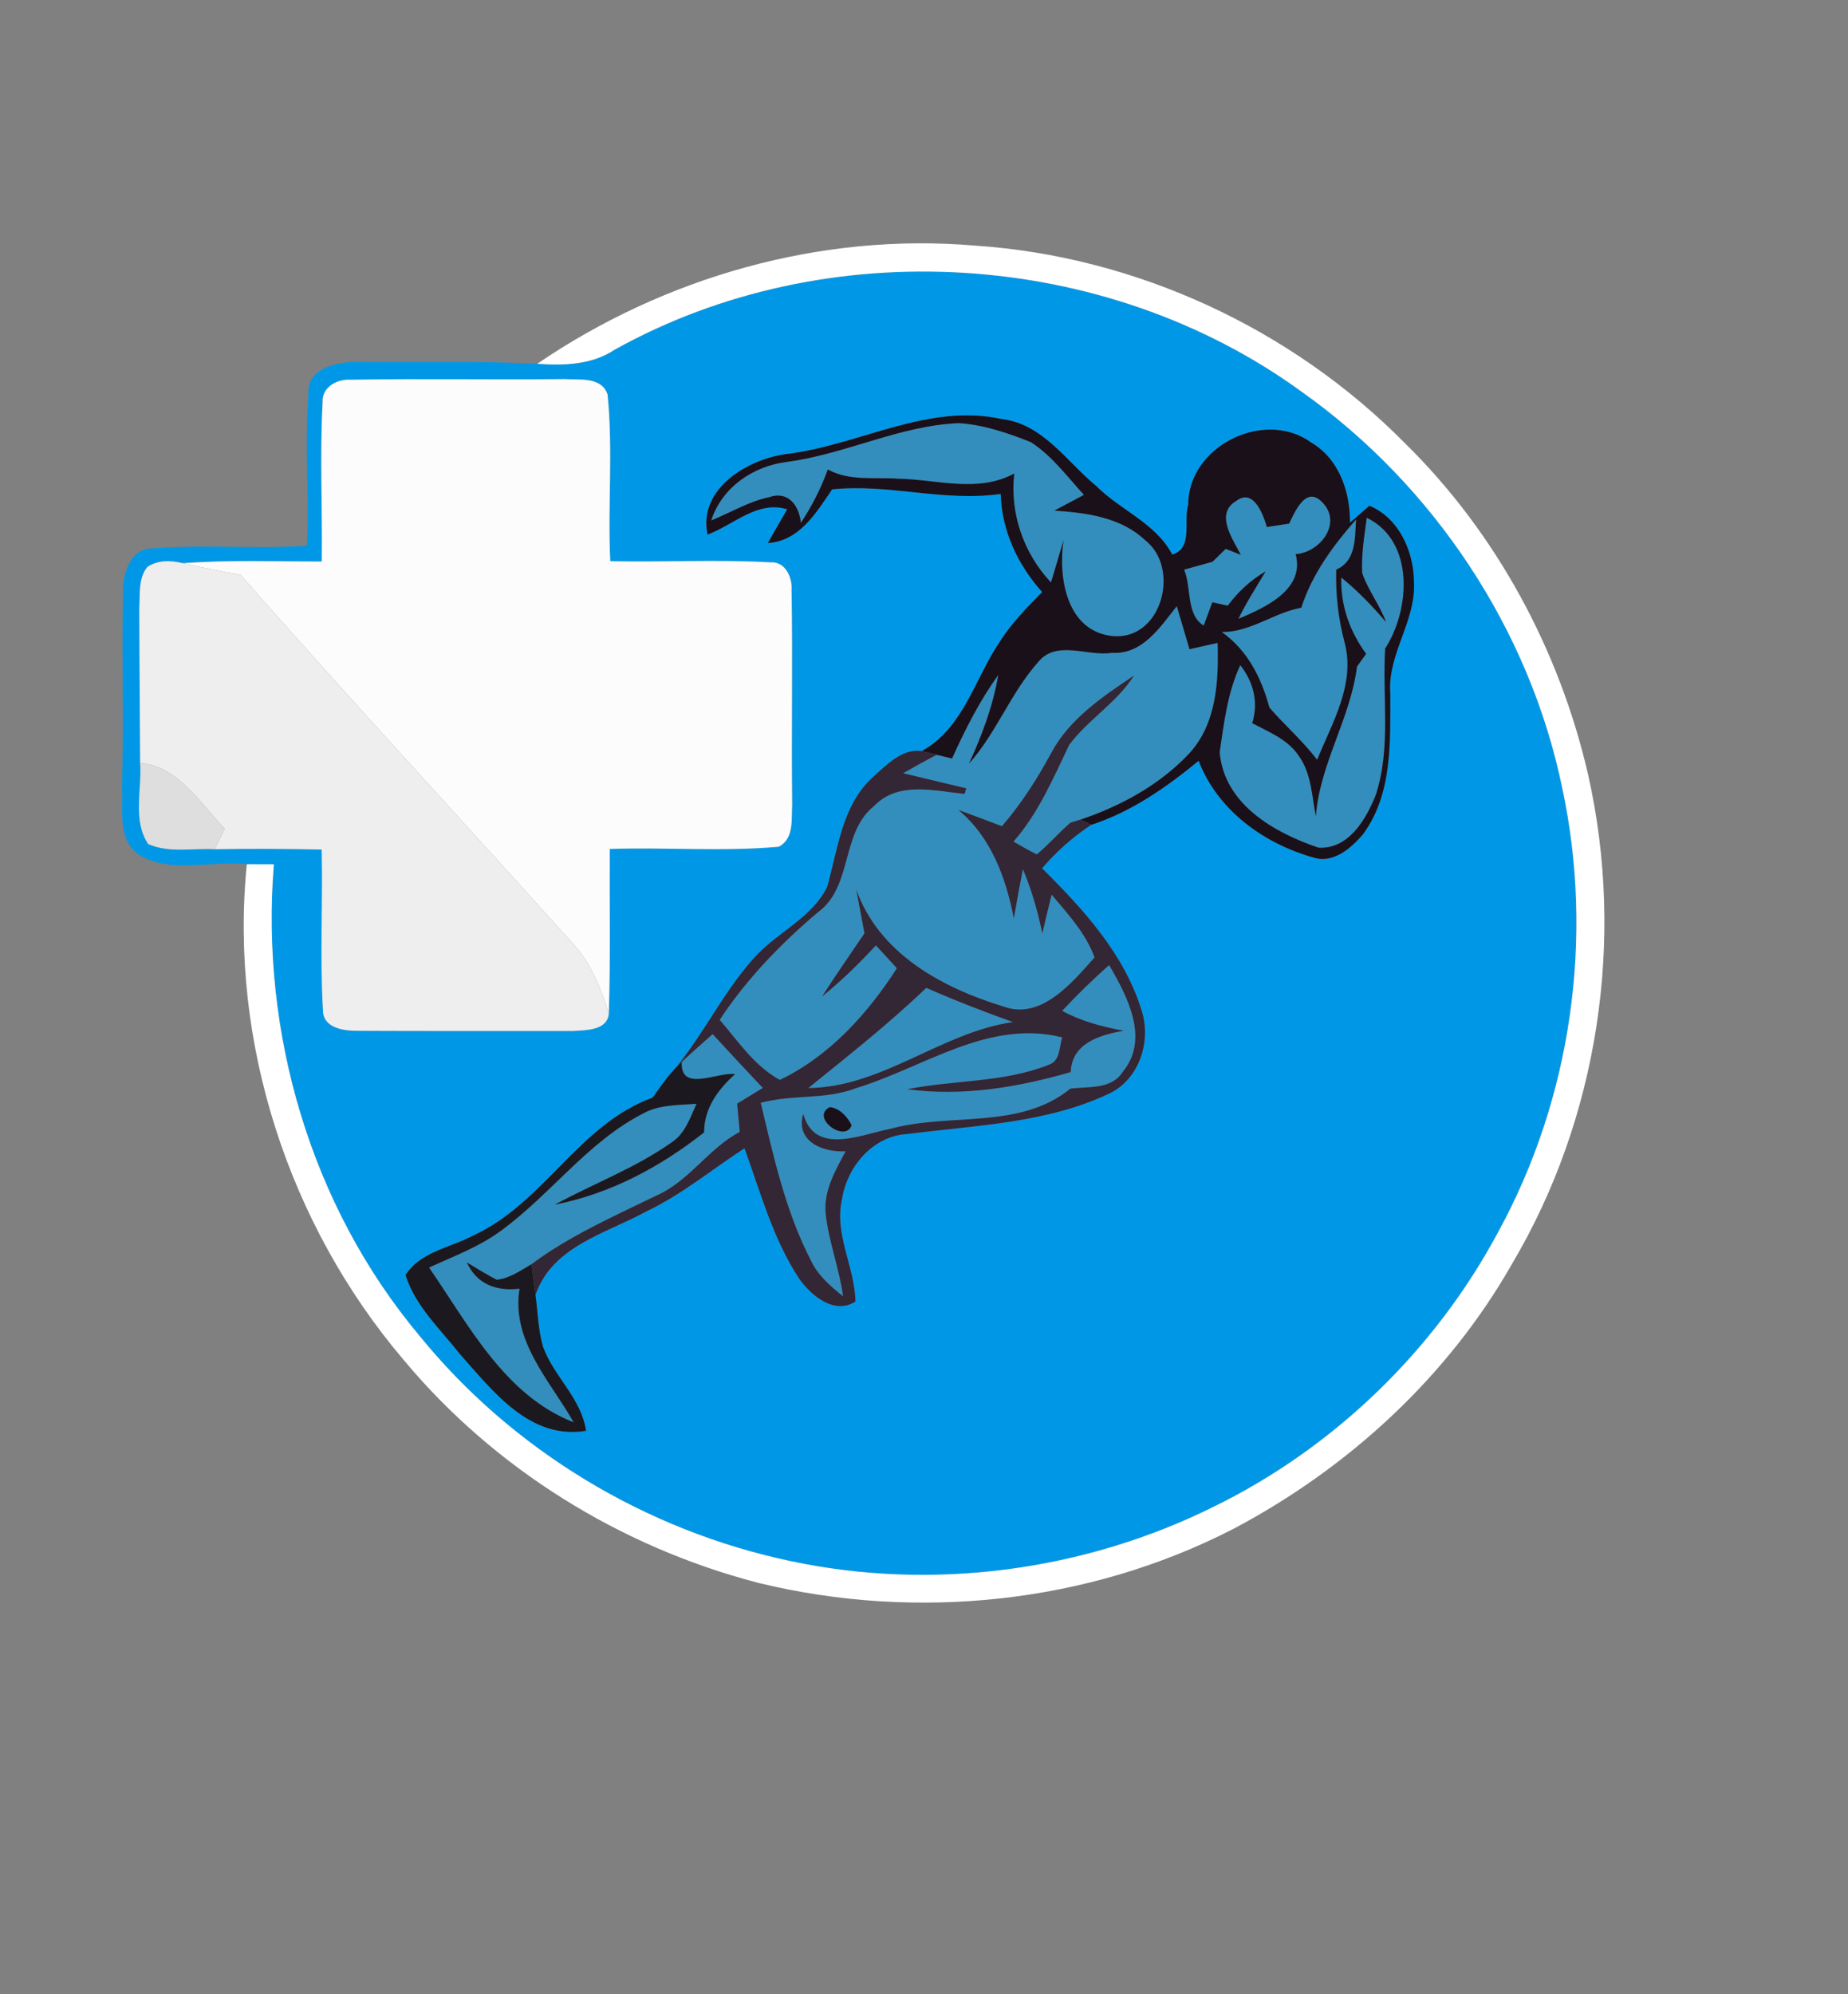 <svg xmlns="http://www.w3.org/2000/svg" xmlns:xlink="http://www.w3.org/1999/xlink" width="100%" height="100%" version="1.1" viewBox="0 0 900 971" xml:space="preserve" style="fill-rule:evenodd;clip-rule:evenodd;stroke-linejoin:round;stroke-miterlimit:2"><rect x="0" y="0" width="900" height="971" fill="#808080" stroke="none"/><g id="_-35bd99ff"><path d="M299.375,170.25c103.292,-57.5 238.833,-49.083 334.458,20.417c64.334,45.583 111.042,115.666 127,193c15.625,72.791 4.542,151.083 -31.291,216.416c-30.792,57.459 -79.875,104.917 -138.459,133.584c-63.166,31.333 -136.833,41.166 -205.916,26.5c-70.5,-14.792 -135.709,-54 -181.125,-110.042c-52.834,-63.208 -77.292,-147.542 -70.667,-229.292c-3.292,0 -9.875,-0.041 -13.167,-0.041c-17.333,-1.959 -37.541,5.041 -52.875,-4.834c-10.375,-7.625 -7.291,-21.666 -7.916,-32.708c0.833,-32 -0.209,-64 0.5,-95.958c0.041,-8.875 4.166,-20.959 15,-20.292c24.833,-2 49.75,0.417 74.625,-1.292c1.041,-24.666 -1.209,-49.416 0.666,-74.083c-0.75,-12.792 14.875,-15.667 24.709,-15.375c28.916,0.208 57.875,-0.5 86.75,0.875c12.958,0.917 26.5,0.583 37.708,-6.875m-142.25,25.5c-1.417,25.833 -0.083,51.792 -0.417,77.667c-22.541,-0 -45.125,-0.875 -67.666,0.833c-5.792,-1.458 -12.084,-1.625 -17.25,1.792c-4.542,5.541 -3.5,13.166 -3.959,19.833c0.042,25.167 0.292,50.375 0.417,75.542c0.958,12.958 -3.833,28.166 3.958,39.583c10.042,4.458 21.709,1.917 32.417,2.5c17.333,-0.292 34.708,-0.208 52.042,0.167c0.625,26 -0.959,52.083 0.625,78.041c-0.125,9.209 10.791,10.334 17.666,10.209c34.75,0.166 69.542,0.041 104.292,0.083c6.25,-0.417 16.542,-0.25 17.25,-8.5c0.875,-26.708 0.292,-53.417 0.458,-80.125c27.375,-0.917 54.917,1.375 82.25,-1.083c7.667,-3.875 6.125,-13.542 6.584,-20.584c-0.417,-34.833 0.291,-69.666 -0.292,-104.5c0.375,-6.125 -3.042,-13.916 -10.333,-13.375c-25.959,-1.5 -51.959,0 -77.959,-0.583c-1.291,-27.042 1.417,-54.292 -1.333,-81.208c-2.958,-8.709 -13.667,-6.959 -20.792,-7.459c-34.833,0.417 -69.666,-0.333 -104.5,0.334c-6.333,-0.459 -13.875,3.583 -13.458,10.833m226.417,25.25c-19.125,2.292 -43.75,16.958 -38.959,39.292c12.709,-4.667 24.25,-16.75 38.792,-12.292c-3.208,5.458 -6.333,10.917 -9.417,16.417c15.334,-0.959 23.584,-14.75 31.292,-26.125c27.5,-2.917 54.583,6.25 82.083,2.208c0.542,18 8.334,34.5 20.209,47.792c-7.417,7.458 -14.792,15.041 -20.5,23.958c-12.375,18.167 -17.625,42.083 -38.167,53.5c-9.667,-1.5 -17.5,7.125 -24.167,13c-14.791,13.875 -16.625,34.833 -21.916,53.208c-7.542,15.25 -24.625,22.125 -35.584,34.5c-14.583,16.209 -24.083,36.167 -37.791,53.125c-4.417,4.5 -7.917,9.75 -11.584,14.875c-35.833,12.917 -53.041,51.417 -87.208,67.042c-11.167,6.042 -25.75,7.833 -33.125,19.333c4.708,15.167 17,26.375 26.583,38.625c16.042,17.959 33.959,41.75 61.334,37.25c-2.25,-15.791 -15.542,-26.25 -20.875,-40.708c-2.459,-8.25 -2.584,-17 -3.75,-25.5c8.25,-23.833 34.25,-29.75 54.041,-40.667c17.209,-8.125 31.834,-20.416 47.75,-30.708c7.834,21.542 13.875,44.208 26.667,63.542c5.833,8.25 17.083,17.666 27.375,11.083c-0.333,-16.917 -10.5,-32.833 -6.542,-49.917c2.5,-15.958 15.25,-30.916 32.125,-31.666c33,-4.292 67.542,-5.167 98.125,-19.75c14.542,-6.959 20.417,-25.375 15.709,-40.209c-8.375,-27.583 -28.5,-49.541 -48.542,-69.416c6.958,-8.125 14.958,-15.209 23.875,-21.125c19.583,-6.334 36.625,-18.25 52.375,-31.209c9.333,24.209 31.792,40.334 56.125,47.167c9.458,2.917 18.167,-4.625 23.875,-11.333c14.625,-19.792 13.292,-45.584 13.333,-68.917c-1.333,-19 12.584,-35 11.542,-53.958c-0.083,-14.875 -7.292,-31.209 -21.708,-37.167c-2.334,2.042 -7.084,6.167 -9.459,8.25c0.084,-15.125 -5.291,-31.042 -18.958,-39.083c-22.875,-16.5 -59.875,1.875 -59.833,30.375c-2.459,8 2.583,21.041 -7.75,24.25c-8.125,-15.417 -25.25,-21.542 -37.042,-33.417c-14.458,-11.875 -25.917,-30.208 -46,-32.583c-36,-7.917 -69.375,12.666 -104.333,16.958Z" style="fill:#0098e6;fill-rule:nonzero"/><path d="M383.167,224.917c28.541,-3.709 54.833,-17.709 83.791,-18.875c12.084,0.75 23.875,4.791 35.084,9.25c10.291,6.625 17.666,16.75 25.833,25.666c-4.792,2.542 -9.583,5.125 -14.375,7.667c15.625,1.083 32.375,3.167 44.292,14.5c17.25,13.5 8.041,48.875 -16,46.583c-22.417,-2.375 -26.542,-28.583 -23.834,-46.791c-1.958,6.916 -4.041,13.791 -6.125,20.666c-13.333,-14.166 -20.083,-33.625 -17.875,-53.041c-17.875,9.708 -37.875,2.791 -56.875,2.541c-11.375,-0.833 -23.5,1.292 -33.916,-4.5c-3.334,9.167 -7.75,17.875 -13.125,26c-0.875,-8.5 -6.167,-15.666 -15.334,-12.541c-10,2.125 -18.916,7.541 -28.333,11.375c5.25,-16.167 20.375,-26.417 36.792,-28.5Z" style="fill:#0098e6;fill-opacity:.6;fill-rule:nonzero"/><path d="M602.083,243.917c8.417,-6.417 13.167,6.708 14.875,12.708c2.709,-0.417 8.167,-1.25 10.875,-1.667c2.709,-5.583 7.917,-18.125 15.542,-10.958c10.875,9.958 0,24.917 -12.375,25.833c4.583,17.292 -14.833,25.959 -27.875,31.5c3.875,-8.041 8.75,-15.5 13.292,-23.166c-7.292,4.25 -13.5,10 -18.5,16.75c-2.5,-0.542 -5,-1.125 -7.5,-1.667c-1.084,2.833 -3.167,8.5 -4.209,11.333c-8.666,-5.208 -5.875,-18.791 -9.541,-27.208c4.583,-1.292 9.208,-2.583 13.833,-3.833c1.625,-1.542 4.833,-4.709 6.458,-6.292c1.834,0.708 5.5,2.167 7.334,2.917c-3.875,-7.709 -12.834,-20 -2.209,-26.25Z" style="fill:#0098e6;fill-opacity:.6;fill-rule:nonzero"/><path d="M665.625,252.125c23.417,11.375 21.208,44.708 8.958,63.667c-1.458,23.666 2.959,48.166 -4.5,71.083c-4.625,11.875 -13.25,26.708 -27.916,25.875c-21.584,-7.25 -46.042,-21.167 -48.167,-46.5c2.125,-14.333 3.833,-29.125 10.042,-42.375c6.458,8.292 8.958,18.125 5.791,28.25c8.084,4.292 17.292,7.875 22.584,15.792c6.25,8.541 6.458,19.625 8.416,29.625c1.917,-25.625 16.875,-47.625 20.042,-72.959c1.083,-1.583 3.333,-4.666 4.458,-6.208c-7.958,-10.875 -12.541,-23.583 -12.083,-37.167c7.958,6.5 15.125,13.917 21.792,21.75c-3.042,-8.375 -8.75,-15.5 -11.625,-23.875c-0.5,-9.041 1.041,-18.041 2.208,-26.958Z" style="fill:#0098e6;fill-opacity:.6;fill-rule:nonzero"/><path d="M633.75,295.917c5.25,-16.375 15.458,-30.209 26.667,-42.959c-0.667,9.125 0.208,20 -9.667,24.417c-0.333,11.958 1,23.875 4.083,35.458c5.375,20.209 -6.041,39.084 -13.375,57.125c-6.958,-9.208 -15.75,-16.75 -23.25,-25.458c-3.875,-14.417 -10.625,-27.875 -23.166,-36.75c14.041,0.083 25.25,-9.375 38.708,-11.833Z" style="fill:#0098e6;fill-opacity:.6;fill-rule:nonzero"/><path d="M573.125,295.167c2.042,7 4.125,13.958 6.167,20.958c4.541,-1.042 9.125,-2.042 13.708,-3.083c0.542,18.708 -0.5,39.416 -13.917,53.916c-14.291,15.209 -33.25,25.542 -52.875,32.125c-1.208,0.375 -3.666,1.125 -4.916,1.5c-5.625,4.917 -10.584,10.584 -16.334,15.459c-3.875,-1.959 -7.625,-4.042 -11.375,-6.25c12.125,-13.834 19.292,-30.709 27.125,-47.084c9.209,-12.375 23.209,-20.541 31.584,-33.791c-15.25,10.25 -31.375,21 -40.292,37.625c-6.833,12.708 -14.625,24.833 -24.042,35.75c-7.041,-2.667 -14.125,-5.334 -21.208,-7.917c15.958,13.333 23.125,32.958 27,52.833c1.375,-8 2.833,-16.041 4.417,-24c4.25,10.084 7.25,20.625 9.458,31.334c1.458,-6.334 2.958,-12.625 4.542,-18.917c7.875,9.458 16.666,18.75 20.875,30.583c-10.959,12.334 -26.042,30.667 -44.417,23.875c-29.875,-9.125 -60.583,-25.791 -71.625,-57c1.333,7.125 2.667,14.25 4,21.375c-6.917,10.25 -14.042,20.375 -20.667,30.792c9.375,-7.583 18.042,-16.042 26.25,-24.917c3.375,3.709 6.792,7.417 10.209,11.125c-14.25,22.209 -32.917,42.834 -57,54.375c-12.375,-6.75 -20.292,-18.833 -29.292,-29.25c13.083,-19.833 29.667,-37 47.792,-52.333c17.291,-12.625 10.958,-38.75 27.5,-51.875c11.625,-12.125 29.375,-7.25 43.958,-5.792l0.875,-2.708c-10.25,-2.458 -20.542,-4.917 -30.792,-7.375c5.375,-3.083 10.834,-6.125 16.375,-8.958c1.875,0.458 5.584,1.375 7.459,1.791c6.375,-14.125 13.375,-28.041 22.5,-40.625c-2.584,15.042 -7.917,29.375 -14.292,43.167c13.458,-15.083 20.417,-34.667 33.875,-49.667c8.917,-10.791 24,-2.416 35.833,-4.333c14.875,0.917 23.459,-12.625 31.542,-22.708Z" style="fill:#0098e6;fill-opacity:.6;fill-rule:nonzero"/><path d="M517.292,492.208c7.25,-7.791 14.916,-15.25 22.875,-22.291c8.833,15.125 19.791,35.833 6.75,51.833c-5.542,8.917 -16.75,7.167 -25.625,8.333c-24.667,20.125 -58.709,11.625 -87.542,19.542c-14.333,2.708 -36.958,13.292 -42.542,-7.292c-4,13.292 9.417,18.917 20.625,18.25c-5.125,9.625 -11.083,19.75 -9.625,31.125c1.542,13.375 6.584,26.084 8.375,39.5c-6.166,-4.958 -12.333,-10.25 -15.708,-17.541c-12.375,-24 -18.167,-50.625 -24.375,-76.667c15.208,-4.208 31.542,-1.375 46.458,-7.167c32.834,-9.958 64.375,-33.75 100.375,-24.708c-1.583,4.625 -0.833,11.292 -6.416,13.292c-21.959,8.791 -46.167,7.375 -69.084,11.958c26.875,3.625 53.75,-0.875 79.584,-8.333c0.666,-14.209 14.125,-18 25.791,-20.167c-10.333,-1.917 -20.625,-4.583 -29.916,-9.667m-113.167,46.875c-9.75,4.875 7.458,17.75 10.625,8.834c-1.958,-4.084 -5.875,-8.375 -10.625,-8.834Z" style="fill:#0098e6;fill-opacity:.6;fill-rule:nonzero"/><path d="M451.125,481c13.833,6.125 27.917,11.542 42.167,16.667c-35.084,5.083 -63.5,31.75 -99.625,32.125c19.541,-15.792 39.291,-31.375 57.458,-48.792Z" style="fill:#0098e6;fill-opacity:.6;fill-rule:nonzero"/><path d="M347.083,503.542c8.084,8.791 16.209,17.541 24.417,26.208c-4.167,2.542 -8.333,5.083 -12.5,7.625c0.417,4.583 0.833,9.167 1.25,13.792c-15.292,8.041 -24.542,23.958 -40.542,30.958c-20.791,10.167 -42.166,19.5 -60.833,33.417c-5.333,3.083 -10.667,6.916 -16.958,7.583c-5,-2.542 -9.709,-5.542 -14.542,-8.417c4.75,10.584 14.417,14.167 25.625,12.792c-4.042,25.542 14.792,44.667 26.375,65.042c-33.583,-13.125 -51,-47.25 -70.417,-75.334c12,-5.541 24.667,-10.166 35.334,-18.166c24,-17.584 41.916,-42.959 68.708,-56.75c7.958,-4.5 17.417,-4.125 26.208,-4.834c-3.125,6.792 -5.583,14.667 -12.291,18.917c-17.584,12.417 -37.959,19.958 -56.75,30.208c26.916,-5.25 51.375,-18.333 72.75,-35.208c-0.042,-11.708 6.791,-20.875 15.083,-28.375c-8.583,-1.167 -26.792,9.167 -25.958,-5.917c4.916,-4.625 10,-9.083 15.041,-13.541Z" style="fill:#0098e6;fill-opacity:.6;fill-rule:nonzero"/></g><g id="_-fcfcfcff"><path d="M157.125,195.75c-0.417,-7.25 7.125,-11.292 13.458,-10.833c34.834,-0.667 69.667,0.083 104.5,-0.334c7.125,0.5 17.834,-1.25 20.792,7.459c2.75,26.916 0.042,54.166 1.333,81.208c26,0.583 52,-0.917 77.959,0.583c7.291,-0.541 10.708,7.25 10.333,13.375c0.583,34.834 -0.125,69.667 0.292,104.5c-0.459,7.042 1.083,16.709 -6.584,20.584c-27.333,2.458 -54.875,0.166 -82.25,1.083c-0.166,26.708 0.417,53.417 -0.458,80.125c-3.833,-12.458 -8.958,-24.917 -17.958,-34.583c-53.792,-59.709 -108.334,-118.667 -161.417,-179c-9.375,-1.709 -18.75,-3.625 -28.083,-5.667c22.541,-1.708 45.125,-0.833 67.666,-0.833c0.334,-25.875 -1,-51.834 0.417,-77.667Z" style="fill:#fcfcfc;fill-rule:nonzero"/></g><g id="_-1a1019ff"><path d="M383.542,221c34.958,-4.292 68.333,-24.875 104.333,-16.958c20.083,2.375 31.542,20.708 46,32.583c11.792,11.875 28.917,18 37.042,33.417c10.333,-3.209 5.291,-16.25 7.75,-24.25c-0.042,-28.5 36.958,-46.875 59.833,-30.375c13.667,8.041 19.042,23.958 18.958,39.083c2.375,-2.083 7.125,-6.208 9.459,-8.25c14.416,5.958 21.625,22.292 21.708,37.167c1.042,18.958 -12.875,34.958 -11.542,53.958c-0.041,23.333 1.292,49.125 -13.333,68.917c-5.708,6.708 -14.417,14.25 -23.875,11.333c-24.333,-6.833 -46.792,-22.958 -56.125,-47.167c-15.75,12.959 -32.792,24.875 -52.375,31.209l-5.167,-2.584c19.625,-6.583 38.584,-16.916 52.875,-32.125c13.417,-14.5 14.459,-35.208 13.917,-53.916c-4.583,1.041 -9.167,2.041 -13.708,3.083c-2.042,-7 -4.125,-13.958 -6.167,-20.958c-8.083,10.083 -16.667,23.625 -31.542,22.708c-11.833,1.917 -26.916,-6.458 -35.833,4.333c-13.458,15 -20.417,34.584 -33.875,49.667c6.375,-13.792 11.708,-28.125 14.292,-43.167c-9.125,12.584 -16.125,26.5 -22.5,40.625c-1.875,-0.416 -5.584,-1.333 -7.459,-1.791c-1.833,-0.459 -5.5,-1.375 -7.333,-1.792c20.542,-11.417 25.792,-35.333 38.167,-53.5c5.708,-8.917 13.083,-16.5 20.5,-23.958c-11.875,-13.292 -19.667,-29.792 -20.209,-47.792c-27.5,4.042 -54.583,-5.125 -82.083,-2.208c-7.708,11.375 -15.958,25.166 -31.292,26.125c3.084,-5.5 6.209,-10.959 9.417,-16.417c-14.542,-4.458 -26.083,7.625 -38.792,12.292c-4.791,-22.334 19.834,-37 38.959,-39.292m-0.375,3.917c-16.417,2.083 -31.542,12.333 -36.792,28.5c9.417,-3.834 18.333,-9.25 28.333,-11.375c9.167,-3.125 14.459,4.041 15.334,12.541c5.375,-8.125 9.791,-16.833 13.125,-26c10.416,5.792 22.541,3.667 33.916,4.5c19,0.25 39,7.167 56.875,-2.541c-2.208,19.416 4.542,38.875 17.875,53.041c2.084,-6.875 4.167,-13.75 6.125,-20.666c-2.708,18.208 1.417,44.416 23.834,46.791c24.041,2.292 33.25,-33.083 16,-46.583c-11.917,-11.333 -28.667,-13.417 -44.292,-14.5c4.792,-2.542 9.583,-5.125 14.375,-7.667c-8.167,-8.916 -15.542,-19.041 -25.833,-25.666c-11.209,-4.459 -23,-8.5 -35.084,-9.25c-28.958,1.166 -55.25,15.166 -83.791,18.875m218.916,19c-10.625,6.25 -1.666,18.541 2.209,26.25c-1.834,-0.75 -5.5,-2.209 -7.334,-2.917c-1.625,1.583 -4.833,4.75 -6.458,6.292c-4.625,1.25 -9.25,2.541 -13.833,3.833c3.666,8.417 0.875,22 9.541,27.208c1.042,-2.833 3.125,-8.5 4.209,-11.333c2.5,0.542 5,1.125 7.5,1.667c5,-6.75 11.208,-12.5 18.5,-16.75c-4.542,7.666 -9.417,15.125 -13.292,23.166c13.042,-5.541 32.458,-14.208 27.875,-31.5c12.375,-0.916 23.25,-15.875 12.375,-25.833c-7.625,-7.167 -12.833,5.375 -15.542,10.958c-2.708,0.417 -8.166,1.25 -10.875,1.667c-1.708,-6 -6.458,-19.125 -14.875,-12.708m63.542,8.208c-1.167,8.917 -2.708,17.917 -2.208,26.958c2.875,8.375 8.583,15.5 11.625,23.875c-6.667,-7.833 -13.834,-15.25 -21.792,-21.75c-0.458,13.584 4.125,26.292 12.083,37.167c-1.125,1.542 -3.375,4.625 -4.458,6.208c-3.167,25.334 -18.125,47.334 -20.042,72.959c-1.958,-10 -2.166,-21.084 -8.416,-29.625c-5.292,-7.917 -14.5,-11.5 -22.584,-15.792c3.167,-10.125 0.667,-19.958 -5.791,-28.25c-6.209,13.25 -7.917,28.042 -10.042,42.375c2.125,25.333 26.583,39.25 48.167,46.5c14.666,0.833 23.291,-14 27.916,-25.875c7.459,-22.917 3.042,-47.417 4.5,-71.083c12.25,-18.959 14.459,-52.292 -8.958,-63.667m-31.875,43.792c-13.458,2.458 -24.667,11.916 -38.708,11.833c12.541,8.875 19.291,22.333 23.166,36.75c7.5,8.708 16.292,16.25 23.25,25.458c7.334,-18.041 18.75,-36.916 13.375,-57.125c-3.083,-11.583 -4.416,-23.5 -4.083,-35.458c9.875,-4.417 9,-15.292 9.667,-24.417c-11.209,12.75 -21.417,26.584 -26.667,42.959Z" style="fill:#1a1019;fill-rule:nonzero"/><path d="M404.125,539.083c4.75,0.459 8.667,4.75 10.625,8.834c-3.167,8.916 -20.375,-3.959 -10.625,-8.834Z" style="fill:#1a1019;fill-rule:nonzero"/></g><g id="_-eeeeeeff"><path d="M71.792,276.042c5.166,-3.417 11.458,-3.25 17.25,-1.792c9.333,2.042 18.708,3.958 28.083,5.667c53.083,60.333 107.625,119.291 161.417,179c9,9.666 14.125,22.125 17.958,34.583c-0.708,8.25 -11,8.083 -17.25,8.5c-34.75,-0.042 -69.542,0.083 -104.292,-0.083c-6.875,0.125 -17.791,-1 -17.666,-10.209c-1.584,-25.958 -0,-52.041 -0.625,-78.041c-17.334,-0.375 -34.709,-0.459 -52.042,-0.167c1.167,-2.5 3.542,-7.5 4.75,-10c-12,-12.458 -22.25,-30 -41.125,-32.083c-0.125,-25.167 -0.375,-50.375 -0.417,-75.542c0.459,-6.667 -0.583,-14.292 3.959,-19.833Z" style="fill:#eee;fill-rule:nonzero"/></g><g id="_-332635ff"><path d="M512,366.542c8.917,-16.625 25.042,-27.375 40.292,-37.625c-8.375,13.25 -22.375,21.416 -31.584,33.791c-7.833,16.375 -15,33.25 -27.125,47.084c3.75,2.208 7.5,4.291 11.375,6.25c5.75,-4.875 10.709,-10.542 16.334,-15.459c1.25,-0.375 3.708,-1.125 4.916,-1.5l5.167,2.584c-8.917,5.916 -16.917,13 -23.875,21.125c20.042,19.875 40.167,41.833 48.542,69.416c4.708,14.834 -1.167,33.25 -15.709,40.209c-30.583,14.583 -65.125,15.458 -98.125,19.75c-16.875,0.75 -29.625,15.708 -32.125,31.666c-3.958,17.084 6.209,33 6.542,49.917c-10.292,6.583 -21.542,-2.833 -27.375,-11.083c-12.792,-19.334 -18.833,-42 -26.667,-63.542c-15.916,10.292 -30.541,22.583 -47.75,30.708c-19.791,10.917 -45.791,16.834 -54.041,40.667c-0.625,-5 -1.25,-9.958 -1.917,-14.958c18.667,-13.917 40.042,-23.25 60.833,-33.417c16,-7 25.25,-22.917 40.542,-30.958c-0.417,-4.625 -0.833,-9.209 -1.25,-13.792c4.167,-2.542 8.333,-5.083 12.5,-7.625c-8.208,-8.667 -16.333,-17.417 -24.417,-26.208c-5.041,4.458 -10.125,8.916 -15.041,13.541l-2.625,2.5c13.708,-16.958 23.208,-36.916 37.791,-53.125c10.959,-12.375 28.042,-19.25 35.584,-34.5c5.291,-18.375 7.125,-39.333 21.916,-53.208c6.667,-5.875 14.5,-14.5 24.167,-13c1.833,0.417 5.5,1.333 7.333,1.792c-5.541,2.833 -11,5.875 -16.375,8.958c10.25,2.458 20.542,4.917 30.792,7.375l-0.875,2.708c-14.583,-1.458 -32.333,-6.333 -43.958,5.792c-16.542,13.125 -10.209,39.25 -27.5,51.875c-18.125,15.333 -34.709,32.5 -47.792,52.333c9,10.417 16.917,22.5 29.292,29.25c24.083,-11.541 42.75,-32.166 57,-54.375c-3.417,-3.708 -6.834,-7.416 -10.209,-11.125c-8.208,8.875 -16.875,17.334 -26.25,24.917c6.625,-10.417 13.75,-20.542 20.667,-30.792c-1.333,-7.125 -2.667,-14.25 -4,-21.375c11.042,31.209 41.75,47.875 71.625,57c18.375,6.792 33.458,-11.541 44.417,-23.875c-4.209,-11.833 -13,-21.125 -20.875,-30.583c-1.584,6.292 -3.084,12.583 -4.542,18.917c-2.208,-10.709 -5.208,-21.25 -9.458,-31.334c-1.584,7.959 -3.042,16 -4.417,24c-3.875,-19.875 -11.042,-39.5 -27,-52.833c7.083,2.583 14.167,5.25 21.208,7.917c9.417,-10.917 17.209,-23.042 24.042,-35.75m5.292,125.666c9.291,5.084 19.583,7.75 29.916,9.667c-11.666,2.167 -25.125,5.958 -25.791,20.167c-25.834,7.458 -52.709,11.958 -79.584,8.333c22.917,-4.583 47.125,-3.167 69.084,-11.958c5.583,-2 4.833,-8.667 6.416,-13.292c-36,-9.042 -67.541,14.75 -100.375,24.708c-14.916,5.792 -31.25,2.959 -46.458,7.167c6.208,26.042 12,52.667 24.375,76.667c3.375,7.291 9.542,12.583 15.708,17.541c-1.791,-13.416 -6.833,-26.125 -8.375,-39.5c-1.458,-11.375 4.5,-21.5 9.625,-31.125c-11.208,0.667 -24.625,-4.958 -20.625,-18.25c5.584,20.584 28.209,10 42.542,7.292c28.833,-7.917 62.875,0.583 87.542,-19.542c8.875,-1.166 20.083,0.584 25.625,-8.333c13.041,-16 2.083,-36.708 -6.75,-51.833c-7.959,7.041 -15.625,14.5 -22.875,22.291m-66.167,-11.208c-18.167,17.417 -37.917,33 -57.458,48.792c36.125,-0.375 64.541,-27.042 99.625,-32.125c-14.25,-5.125 -28.334,-10.542 -42.167,-16.667Z" style="fill:#332635;fill-rule:nonzero"/></g><g id="_-dededeff"><path d="M68.25,371.417c18.875,2.083 29.125,19.625 41.125,32.083c-1.208,2.5 -3.583,7.5 -4.75,10c-10.708,-0.583 -22.375,1.958 -32.417,-2.5c-7.791,-11.417 -3,-26.625 -3.958,-39.583Z" style="fill:#dedede;fill-rule:nonzero"/></g><g id="_-1b191fff"><path d="M329.417,519.583l2.625,-2.5c-0.834,15.084 17.375,4.75 25.958,5.917c-8.292,7.5 -15.125,16.667 -15.083,28.375c-21.375,16.875 -45.834,29.958 -72.75,35.208c18.791,-10.25 39.166,-17.791 56.75,-30.208c6.708,-4.25 9.166,-12.125 12.291,-18.917c-8.791,0.709 -18.25,0.334 -26.208,4.834c-26.792,13.791 -44.708,39.166 -68.708,56.75c-10.667,8 -23.334,12.625 -35.334,18.166c19.417,28.084 36.834,62.209 70.417,75.334c-11.583,-20.375 -30.417,-39.5 -26.375,-65.042c-11.208,1.375 -20.875,-2.208 -25.625,-12.792c4.833,2.875 9.542,5.875 14.542,8.417c6.291,-0.667 11.625,-4.5 16.958,-7.583c0.667,5 1.292,9.958 1.917,14.958c1.166,8.5 1.291,17.25 3.75,25.5c5.333,14.458 18.625,24.917 20.875,40.708c-27.375,4.5 -45.292,-19.291 -61.334,-37.25c-9.583,-12.25 -21.875,-23.458 -26.583,-38.625c7.375,-11.5 21.958,-13.291 33.125,-19.333c34.167,-15.625 51.375,-54.125 87.208,-67.042c3.667,-5.125 7.167,-10.375 11.584,-14.875Z" style="fill:#1b191f;fill-rule:nonzero"/></g><g id="_-eaeaeaff"><path d="M368.923,770.629c-66.737,-17.426 -128.138,-55.379 -172.34,-108.462c-56.125,-65.959 -85.041,-155.042 -76.375,-241.375c3.292,-0 9.875,0.041 13.167,0.041c-6.625,81.75 17.833,166.084 70.667,229.292c45.416,56.042 110.625,95.25 181.125,110.042c-1.731,1.196 -3.467,2.396 -5.205,3.598c1.738,-1.202 3.474,-2.402 5.205,-3.598c69.083,14.666 142.75,4.833 205.916,-26.5l0.686,-0.337c58.28,-28.7 107.101,-76.012 137.773,-133.247c35.833,-65.333 46.916,-143.625 31.291,-216.416c-15.958,-77.334 -62.666,-147.417 -127,-193c-95.625,-69.5 -231.166,-77.917 -334.458,-20.417c-11.208,7.458 -24.75,7.792 -37.708,6.875c61.958,-42.25 138.125,-63.958 213.083,-57.542c78.417,5.209 154.292,40.334 209.458,96.209c44.542,43.708 75.334,100.833 89.25,161.541c18.084,80.292 4.917,167.209 -37.083,238.084c-31.292,55 -79.625,99.333 -135.417,128.875l-0.828,0.426c-70.448,36.1 -153.639,44.709 -230.422,26.115l-0.785,-0.204Zm8.53,-5.129l-1.096,0.757l1.096,-0.757l1.627,-1.125l-1.627,1.125Z" style="fill:#fff;fill-rule:nonzero"/></g></svg>